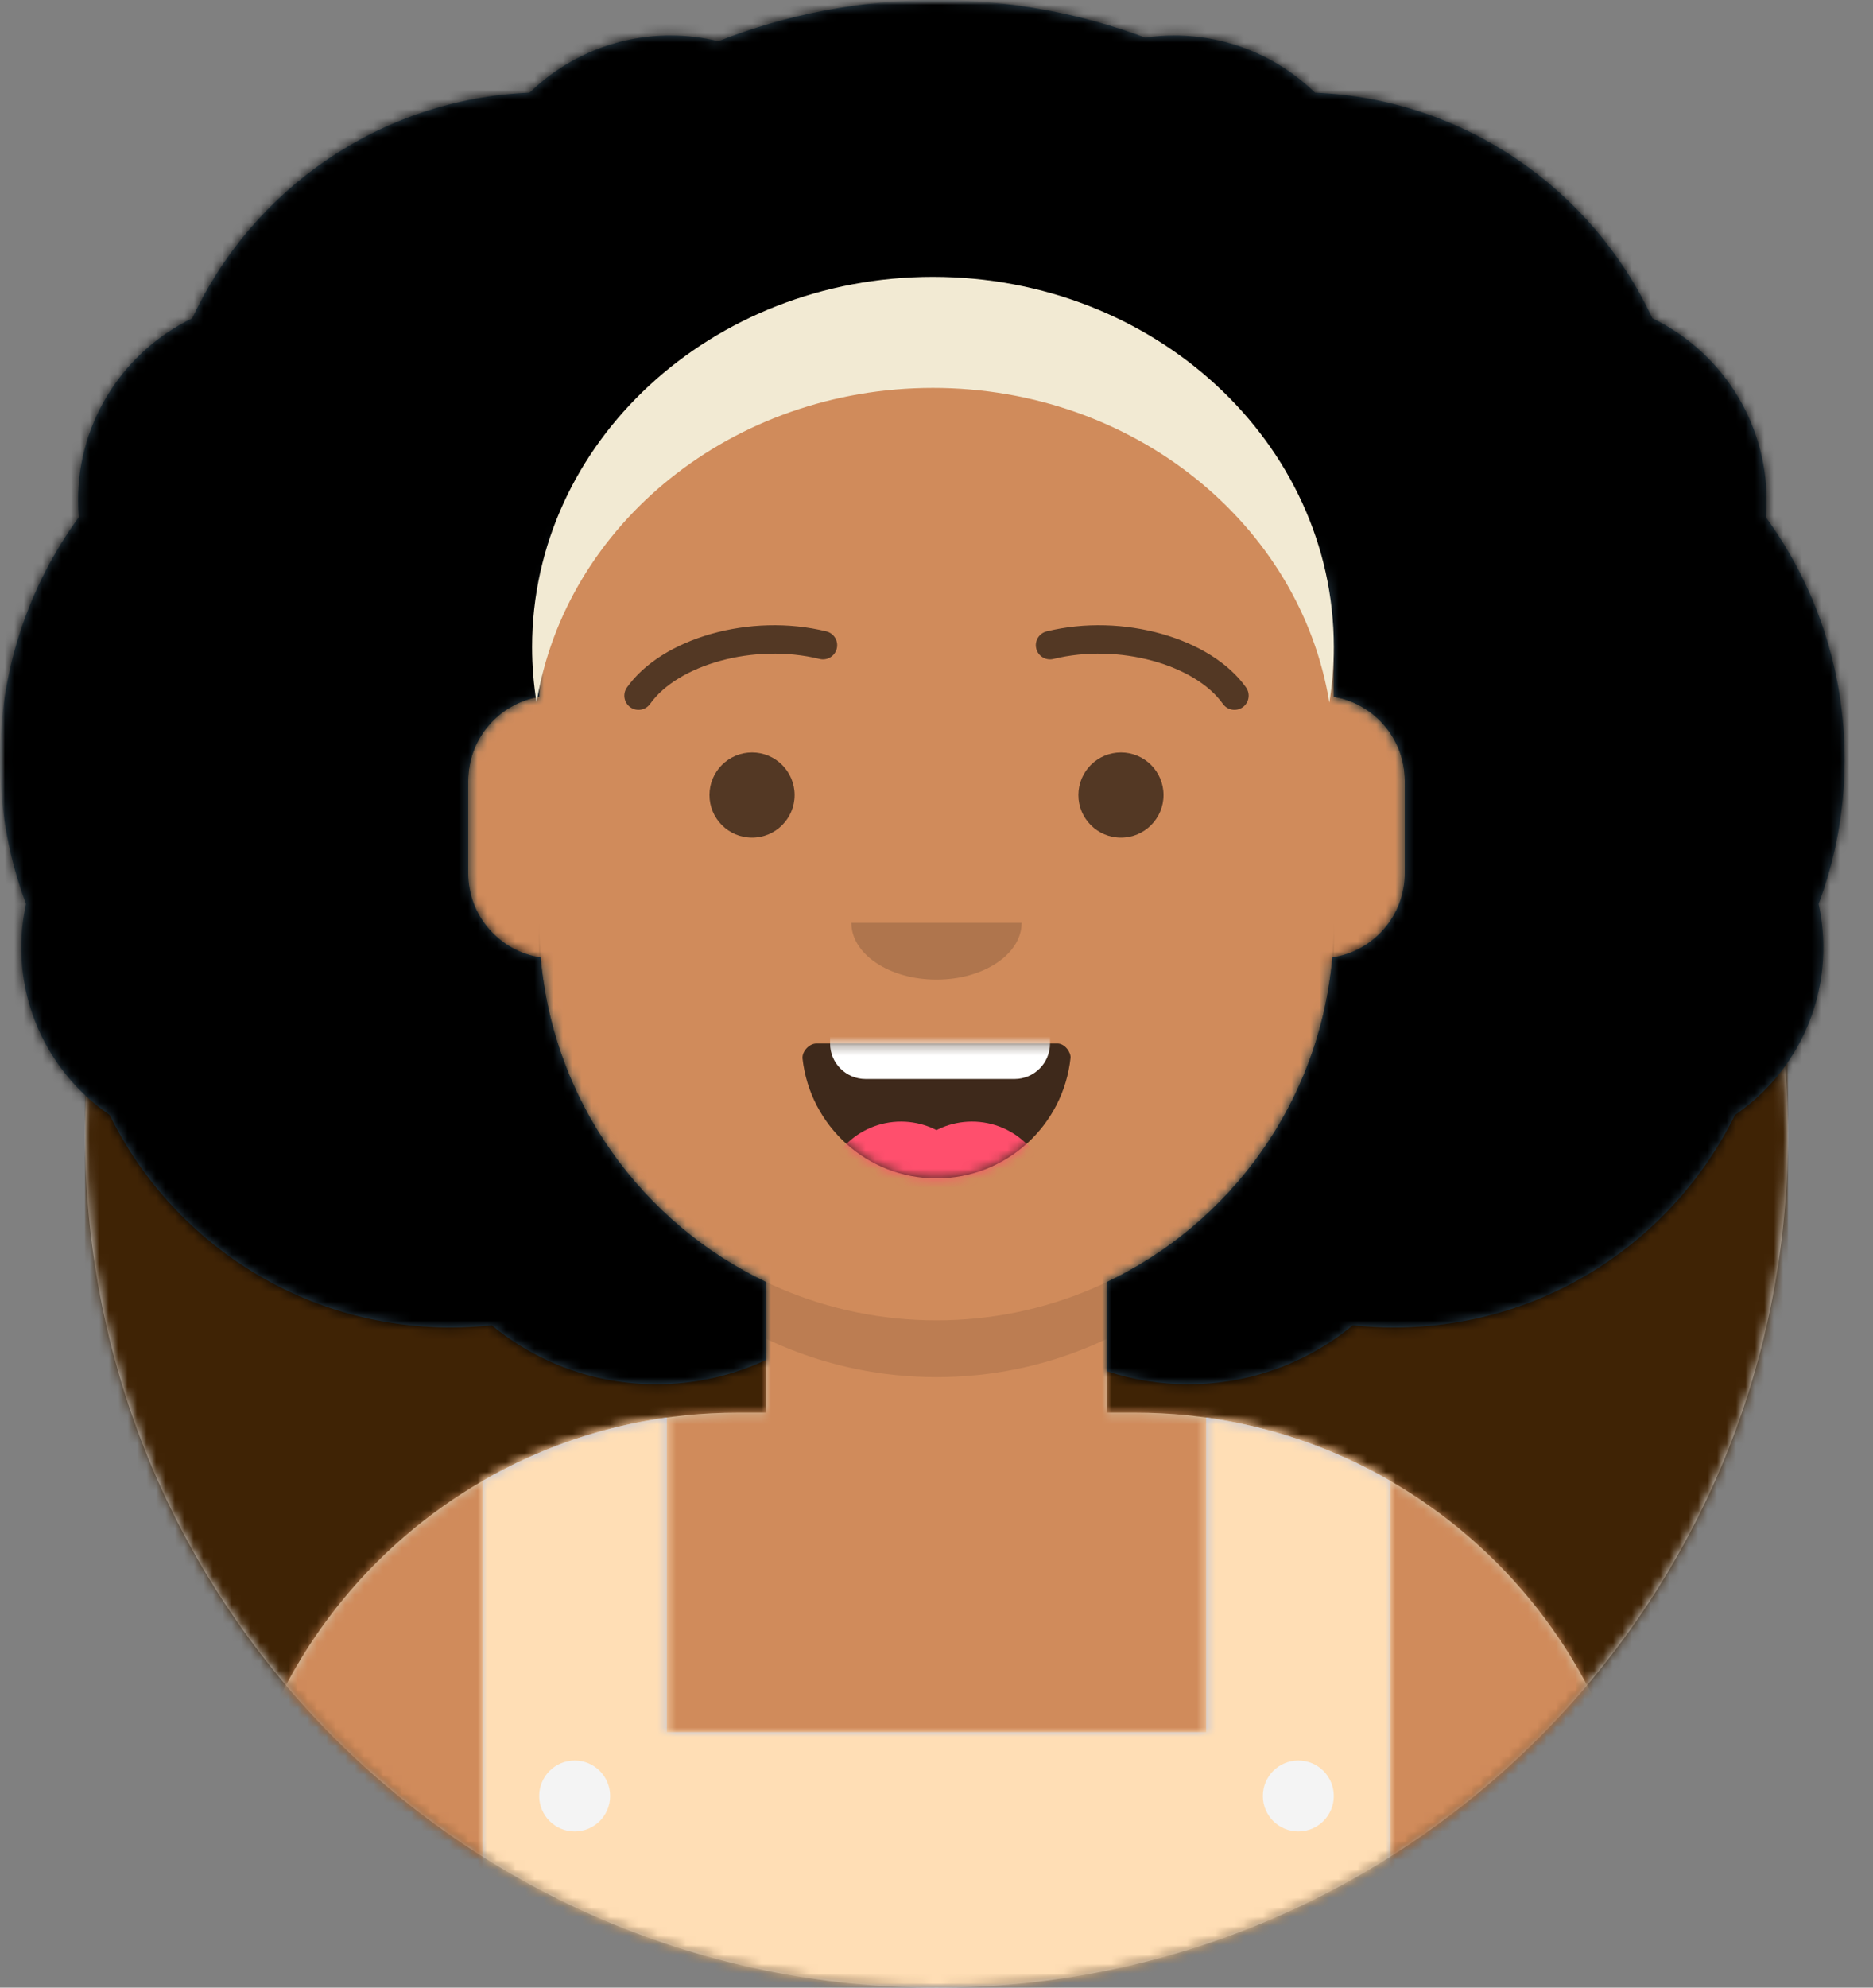 <svg width="198" height="210" viewBox="0 0 198 210" fill="none"
    xmlns="http://www.w3.org/2000/svg">
    <rect x="0" y="0" width="198" height="210" fill="#808080" stroke="none"/>
    <g clip-path="url(#clip0_54_9)">
        <path d="M99 210C148.706 210 189 169.706 189 120C189 70.294 148.706 30 99 30C49.294 30 9 70.294 9 120C9 169.706 49.294 210 99 210Z" fill="#E6E6E6"/>
        <mask id="mask0_54_9" style="mask-type:luminance" maskUnits="userSpaceOnUse" x="9" y="30" width="180" height="180">
            <path d="M99 210C148.706 210 189 169.706 189 120C189 70.294 148.706 30 99 30C49.294 30 9 70.294 9 120C9 169.706 49.294 210 99 210Z" fill="white"/>
        </mask>
        <g mask="url(#mask0_54_9)">
            <!-- circular background -->
            <path d="M189 30H9V210H189V30Z" fill="#3F2305"/>
        </g>
        <mask id="mask1_54_9" style="mask-type:luminance" maskUnits="userSpaceOnUse" x="0" y="0" width="198" height="210">
            <path d="M9 120C9 169.706 49.294 210 99 210C148.706 210 189 169.706 189 120H198V0H0V120H9Z" fill="white"/>
        </mask>
        <g mask="url(#mask1_54_9)">
            <path d="M117 135.458V149.25H120C149.823 149.25 174 173.427 174 203.25V210H24V203.25C24 173.427 48.177 149.25 78 149.25H81V135.458C68.072 129.317 58.779 116.765 57.229 101.911C52.86 101.293 49.5 97.539 49.5 93V82.5C49.5 78.04 52.743 74.339 57 73.624V69C57 45.804 75.804 27 99 27C122.196 27 141 45.804 141 69V73.624C145.257 74.339 148.5 78.04 148.5 82.5V93C148.5 97.539 145.14 101.293 140.771 101.911C139.221 116.765 129.928 129.317 117 135.458Z" fill="#D0C6AC"/>
            <mask id="mask2_54_9" style="mask-type:luminance" maskUnits="userSpaceOnUse" x="24" y="27" width="150" height="183">
                <path d="M117 135.458V149.25H120C149.823 149.25 174 173.427 174 203.25V210H24V203.25C24 173.427 48.177 149.25 78 149.25H81V135.458C68.072 129.317 58.779 116.765 57.229 101.911C52.86 101.293 49.5 97.539 49.5 93V82.5C49.5 78.04 52.743 74.339 57 73.624V69C57 45.804 75.804 27 99 27C122.196 27 141 45.804 141 69V73.624C145.257 74.339 148.5 78.04 148.5 82.5V93C148.5 97.539 145.14 101.293 140.771 101.911C139.221 116.765 129.928 129.317 117 135.458Z" fill="white"/>
            </mask>
            <g mask="url(#mask2_54_9)">
                <path d="M222 27H24V237H222V27Z" fill="#D08B5B"/>
            </g>
            <mask id="mask3_54_9" style="mask-type:luminance" maskUnits="userSpaceOnUse" x="24" y="27" width="150" height="183">
                <path d="M117 135.458V149.25H120C149.823 149.25 174 173.427 174 203.25V210H24V203.25C24 173.427 48.177 149.25 78 149.25H81V135.458C68.072 129.317 58.779 116.765 57.229 101.911C52.86 101.293 49.5 97.539 49.5 93V82.5C49.5 78.04 52.743 74.339 57 73.624V69C57 45.804 75.804 27 99 27C122.196 27 141 45.804 141 69V73.624C145.257 74.339 148.5 78.04 148.5 82.5V93C148.5 97.539 145.14 101.293 140.771 101.911C139.221 116.765 129.928 129.317 117 135.458Z" fill="white"/>
            </mask>
            <g mask="url(#mask3_54_9)">
                <path fill-rule="evenodd" clip-rule="evenodd" d="M141 86.25V103.5C141 126.696 122.196 145.5 99 145.5C75.804 145.5 57 126.696 57 103.5V86.25V97.5C57 120.696 75.804 139.5 99 139.5C122.196 139.5 141 120.696 141 97.5V86.25Z" fill="black" fill-opacity="0.1"/>
            </g>
            <path fill-rule="evenodd" clip-rule="evenodd" d="M70.5 149.766V183H127.5V149.766C134.522 150.742 141.112 153.068 147 156.474L147 210H140.25H57.75H51V156.474C56.888 153.068 63.478 150.742 70.5 149.766Z" fill="#B7C1DB"/>
            <mask id="mask4_54_9" style="mask-type:luminance" maskUnits="userSpaceOnUse" x="51" y="149" width="96" height="61">
                <path fill-rule="evenodd" clip-rule="evenodd" d="M70.5 149.766V183H127.5V149.766C134.522 150.742 141.112 153.068 147 156.474L147 210H140.25H57.75H51V156.474C56.888 153.068 63.478 150.742 70.5 149.766Z" fill="white"/>
            </mask>
            <g mask="url(#mask4_54_9)">
                <!-- dress -->
                <path d="M198 127.5H0V210H198V127.5Z" fill="#FFDEB5"/>
            </g>
            <path d="M60.75 193.5C62.821 193.5 64.5 191.821 64.5 189.75C64.5 187.679 62.821 186 60.75 186C58.679 186 57 187.679 57 189.75C57 191.821 58.679 193.5 60.75 193.5Z" fill="#F4F4F4"/>
            <path d="M137.25 193.5C139.321 193.5 141 191.821 141 189.75C141 187.679 139.321 186 137.25 186C135.179 186 133.5 187.679 133.5 189.75C133.5 191.821 135.179 193.5 137.25 193.5Z" fill="#F4F4F4"/>
            <path fill-rule="evenodd" clip-rule="evenodd" d="M84.838 111.846C85.632 118.965 91.669 124.5 99 124.5C106.353 124.5 112.406 118.931 113.169 111.78C113.23 111.205 112.588 110.25 111.782 110.25C100.612 110.25 92.053 110.25 86.315 110.25C85.505 110.25 84.759 111.134 84.838 111.846Z" fill="black" fill-opacity="0.7"/>
            <mask id="mask5_54_9" style="mask-type:luminance" maskUnits="userSpaceOnUse" x="84" y="110" width="30" height="15">
                <path fill-rule="evenodd" clip-rule="evenodd" d="M84.838 111.846C85.632 118.965 91.669 124.5 99 124.5C106.353 124.5 112.406 118.931 113.169 111.78C113.23 111.205 112.588 110.25 111.782 110.25C100.612 110.25 92.053 110.25 86.315 110.25C85.505 110.25 84.759 111.134 84.838 111.846Z" fill="white"/>
            </mask>
            <g mask="url(#mask5_54_9)">
                <path d="M107.25 102H91.5C89.429 102 87.75 103.679 87.75 105.75V110.25C87.75 112.321 89.429 114 91.5 114H107.25C109.321 114 111 112.321 111 110.25V105.75C111 103.679 109.321 102 107.25 102Z" fill="white"/>
            </g>
            <mask id="mask6_54_9" style="mask-type:luminance" maskUnits="userSpaceOnUse" x="84" y="110" width="30" height="15">
                <path fill-rule="evenodd" clip-rule="evenodd" d="M84.838 111.846C85.632 118.965 91.669 124.5 99 124.5C106.353 124.5 112.406 118.931 113.169 111.78C113.23 111.205 112.588 110.25 111.782 110.25C100.612 110.25 92.053 110.25 86.315 110.25C85.505 110.25 84.759 111.134 84.838 111.846Z" fill="white"/>
            </mask>
            <g mask="url(#mask6_54_9)">
                <path d="M95.25 135C99.806 135 103.5 131.306 103.5 126.75C103.5 122.194 99.806 118.5 95.25 118.5C90.694 118.5 87 122.194 87 126.75C87 131.306 90.694 135 95.25 135Z" fill="#FF4F6D"/>
                <path d="M102.75 135C107.306 135 111 131.306 111 126.75C111 122.194 107.306 118.5 102.75 118.5C98.194 118.5 94.5 122.194 94.5 126.75C94.5 131.306 98.194 135 102.75 135Z" fill="#FF4F6D"/>
            </g>
            <path fill-rule="evenodd" clip-rule="evenodd" d="M90 97.5C90 100.814 94.029 103.5 99 103.5C103.971 103.5 108 100.814 108 97.5" fill="black" fill-opacity="0.16"/>
            <path d="M79.5 88.5C81.985 88.5 84 86.485 84 84C84 81.515 81.985 79.5 79.5 79.5C77.015 79.5 75 81.515 75 84C75 86.485 77.015 88.5 79.5 88.5Z" fill="black" fill-opacity="0.6"/>
            <path d="M118.5 88.5C120.985 88.5 123 86.485 123 84C123 81.515 120.985 79.5 118.5 79.5C116.015 79.5 114 81.515 114 84C114 86.485 116.015 88.5 118.5 88.5Z" fill="black" fill-opacity="0.6"/>
            <path d="M68.723 74.369C71.659 70.237 79.708 67.921 86.642 69.623C87.447 69.821 88.259 69.329 88.457 68.524C88.654 67.72 88.162 66.907 87.358 66.71C79.305 64.733 69.984 67.415 66.277 72.631C65.797 73.306 65.956 74.243 66.631 74.723C67.306 75.203 68.243 75.044 68.723 74.369Z" fill="black" fill-opacity="0.6"/>
            <path d="M129.278 74.369C126.341 70.237 118.292 67.921 111.358 69.623C110.553 69.821 109.741 69.329 109.544 68.524C109.346 67.72 109.838 66.907 110.642 66.71C118.695 64.733 128.016 67.415 131.723 72.631C132.203 73.306 132.044 74.243 131.369 74.723C130.694 75.203 129.757 75.044 129.278 74.369Z" fill="black" fill-opacity="0.6"/>
            <mask id="mask7_54_9" style="mask-type:luminance" maskUnits="userSpaceOnUse" x="0" y="0" width="198" height="210">
                <path d="M198 0H0V210H198V0Z" fill="white"/>
            </mask>
            <g mask="url(#mask7_54_9)">
                <path fill-rule="evenodd" clip-rule="evenodd" d="M59.265 55.358C57.797 59.635 57 64.225 57 69V73.624C52.743 74.339 49.5 78.04 49.5 82.5V92.25C49.5 96.764 52.823 100.502 57.156 101.15C58.464 116.336 67.852 129.212 81 135.458V143.666C77.472 145.324 73.531 146.25 69.375 146.25C62.77 146.25 56.712 143.911 51.983 140.016C50.551 140.171 49.097 140.25 47.625 140.25C31.804 140.25 18.122 131.094 11.588 117.791C5.951 113.943 2.25 107.466 2.25 100.125C2.25 98.539 2.423 96.993 2.75 95.506C0.972 90.759 0 85.618 0 80.25C0 70.683 3.089 61.837 8.323 54.655C8.275 54.068 8.25 53.474 8.25 52.875C8.25 44.402 13.18 37.08 20.328 33.622C26.653 20.026 40.168 10.452 55.988 9.787C59.836 6.05 65.087 3.75 70.875 3.75C72.62 3.75 74.317 3.959 75.94 4.354C83.082 1.544 90.861 0 99 0C106.76 0 114.191 1.403 121.056 3.969C122.058 3.825 123.083 3.75 124.125 3.75C129.913 3.75 135.164 6.05 139.012 9.787C154.832 10.452 168.347 20.026 174.672 33.622C181.82 37.08 186.75 44.402 186.75 52.875C186.75 53.474 186.725 54.068 186.677 54.655C191.911 61.837 195 70.683 195 80.25C195 85.618 194.028 90.759 192.25 95.506C192.577 96.993 192.75 98.539 192.75 100.125C192.75 107.466 189.049 113.943 183.412 117.791C176.878 131.094 163.196 140.25 147.375 140.25C145.903 140.25 144.449 140.171 143.017 140.016C138.288 143.911 132.23 146.25 125.625 146.25C122.611 146.25 119.712 145.763 117 144.864V135.458C130.148 129.212 139.536 116.336 140.844 101.15C145.177 100.502 148.5 96.764 148.5 92.25V82.5C148.5 78.04 145.257 74.339 141 73.624V69C141 64.919 140.418 60.974 139.332 57.243L140.365 66.896L131.859 48.896L98.008 34.253L75.422 42.171L59.299 57.315L59.265 55.358Z" fill="#314756"/>
                <mask id="mask8_54_9" style="mask-type:luminance" maskUnits="userSpaceOnUse" x="0" y="0" width="195" height="147">
                    <path fill-rule="evenodd" clip-rule="evenodd" d="M59.265 55.358C57.797 59.635 57 64.225 57 69V73.624C52.743 74.339 49.5 78.04 49.5 82.5V92.25C49.5 96.764 52.823 100.502 57.156 101.15C58.464 116.336 67.852 129.212 81 135.458V143.666C77.472 145.324 73.531 146.25 69.375 146.25C62.77 146.25 56.712 143.911 51.983 140.016C50.551 140.171 49.097 140.25 47.625 140.25C31.804 140.25 18.122 131.094 11.588 117.791C5.951 113.943 2.25 107.466 2.25 100.125C2.25 98.539 2.423 96.993 2.75 95.506C0.972 90.759 0 85.618 0 80.25C0 70.683 3.089 61.837 8.323 54.655C8.275 54.068 8.25 53.474 8.25 52.875C8.25 44.402 13.18 37.08 20.328 33.622C26.653 20.026 40.168 10.452 55.988 9.787C59.836 6.05 65.087 3.75 70.875 3.75C72.62 3.75 74.317 3.959 75.94 4.354C83.082 1.544 90.861 0 99 0C106.76 0 114.191 1.403 121.056 3.969C122.058 3.825 123.083 3.75 124.125 3.75C129.913 3.75 135.164 6.05 139.012 9.787C154.832 10.452 168.347 20.026 174.672 33.622C181.82 37.08 186.75 44.402 186.75 52.875C186.75 53.474 186.725 54.068 186.677 54.655C191.911 61.837 195 70.683 195 80.25C195 85.618 194.028 90.759 192.25 95.506C192.577 96.993 192.75 98.539 192.75 100.125C192.75 107.466 189.049 113.943 183.412 117.791C176.878 131.094 163.196 140.25 147.375 140.25C145.903 140.25 144.449 140.171 143.017 140.016C138.288 143.911 132.23 146.25 125.625 146.25C122.611 146.25 119.712 145.763 117 144.864V135.458C130.148 129.212 139.536 116.336 140.844 101.15C145.177 100.502 148.5 96.764 148.5 92.25V82.5C148.5 78.04 145.257 74.339 141 73.624V69C141 64.919 140.418 60.974 139.332 57.243L140.365 66.896L131.859 48.896L98.008 34.253L75.422 42.171L59.299 57.315L59.265 55.358Z" fill="white"/>
                </mask>
                <g mask="url(#mask8_54_9)">
                    <!-- hair -->
                    <path d="M197.25 3.05176e-05H-0.75V210H197.25V3.05176e-05Z" fill="#000000"/>
                </g>
                <!-- headband -->
                <path fill-rule="evenodd" clip-rule="evenodd" d="M56.724 74.231C56.412 72.317 56.25 70.358 56.25 68.364C56.25 46.762 75.222 29.25 98.625 29.25C122.028 29.25 141 46.762 141 68.364C141 70.358 140.838 72.317 140.526 74.231C137.46 55.412 119.868 40.984 98.625 40.984C77.382 40.984 59.79 55.412 56.724 74.231Z" fill="#F2EAD3"/>
            </g>
        </g>
    </g>
    <defs>
        <clipPath id="clip0_54_9">
            <rect width="198" height="210" fill="white"/>
        </clipPath>
    </defs>
</svg>
